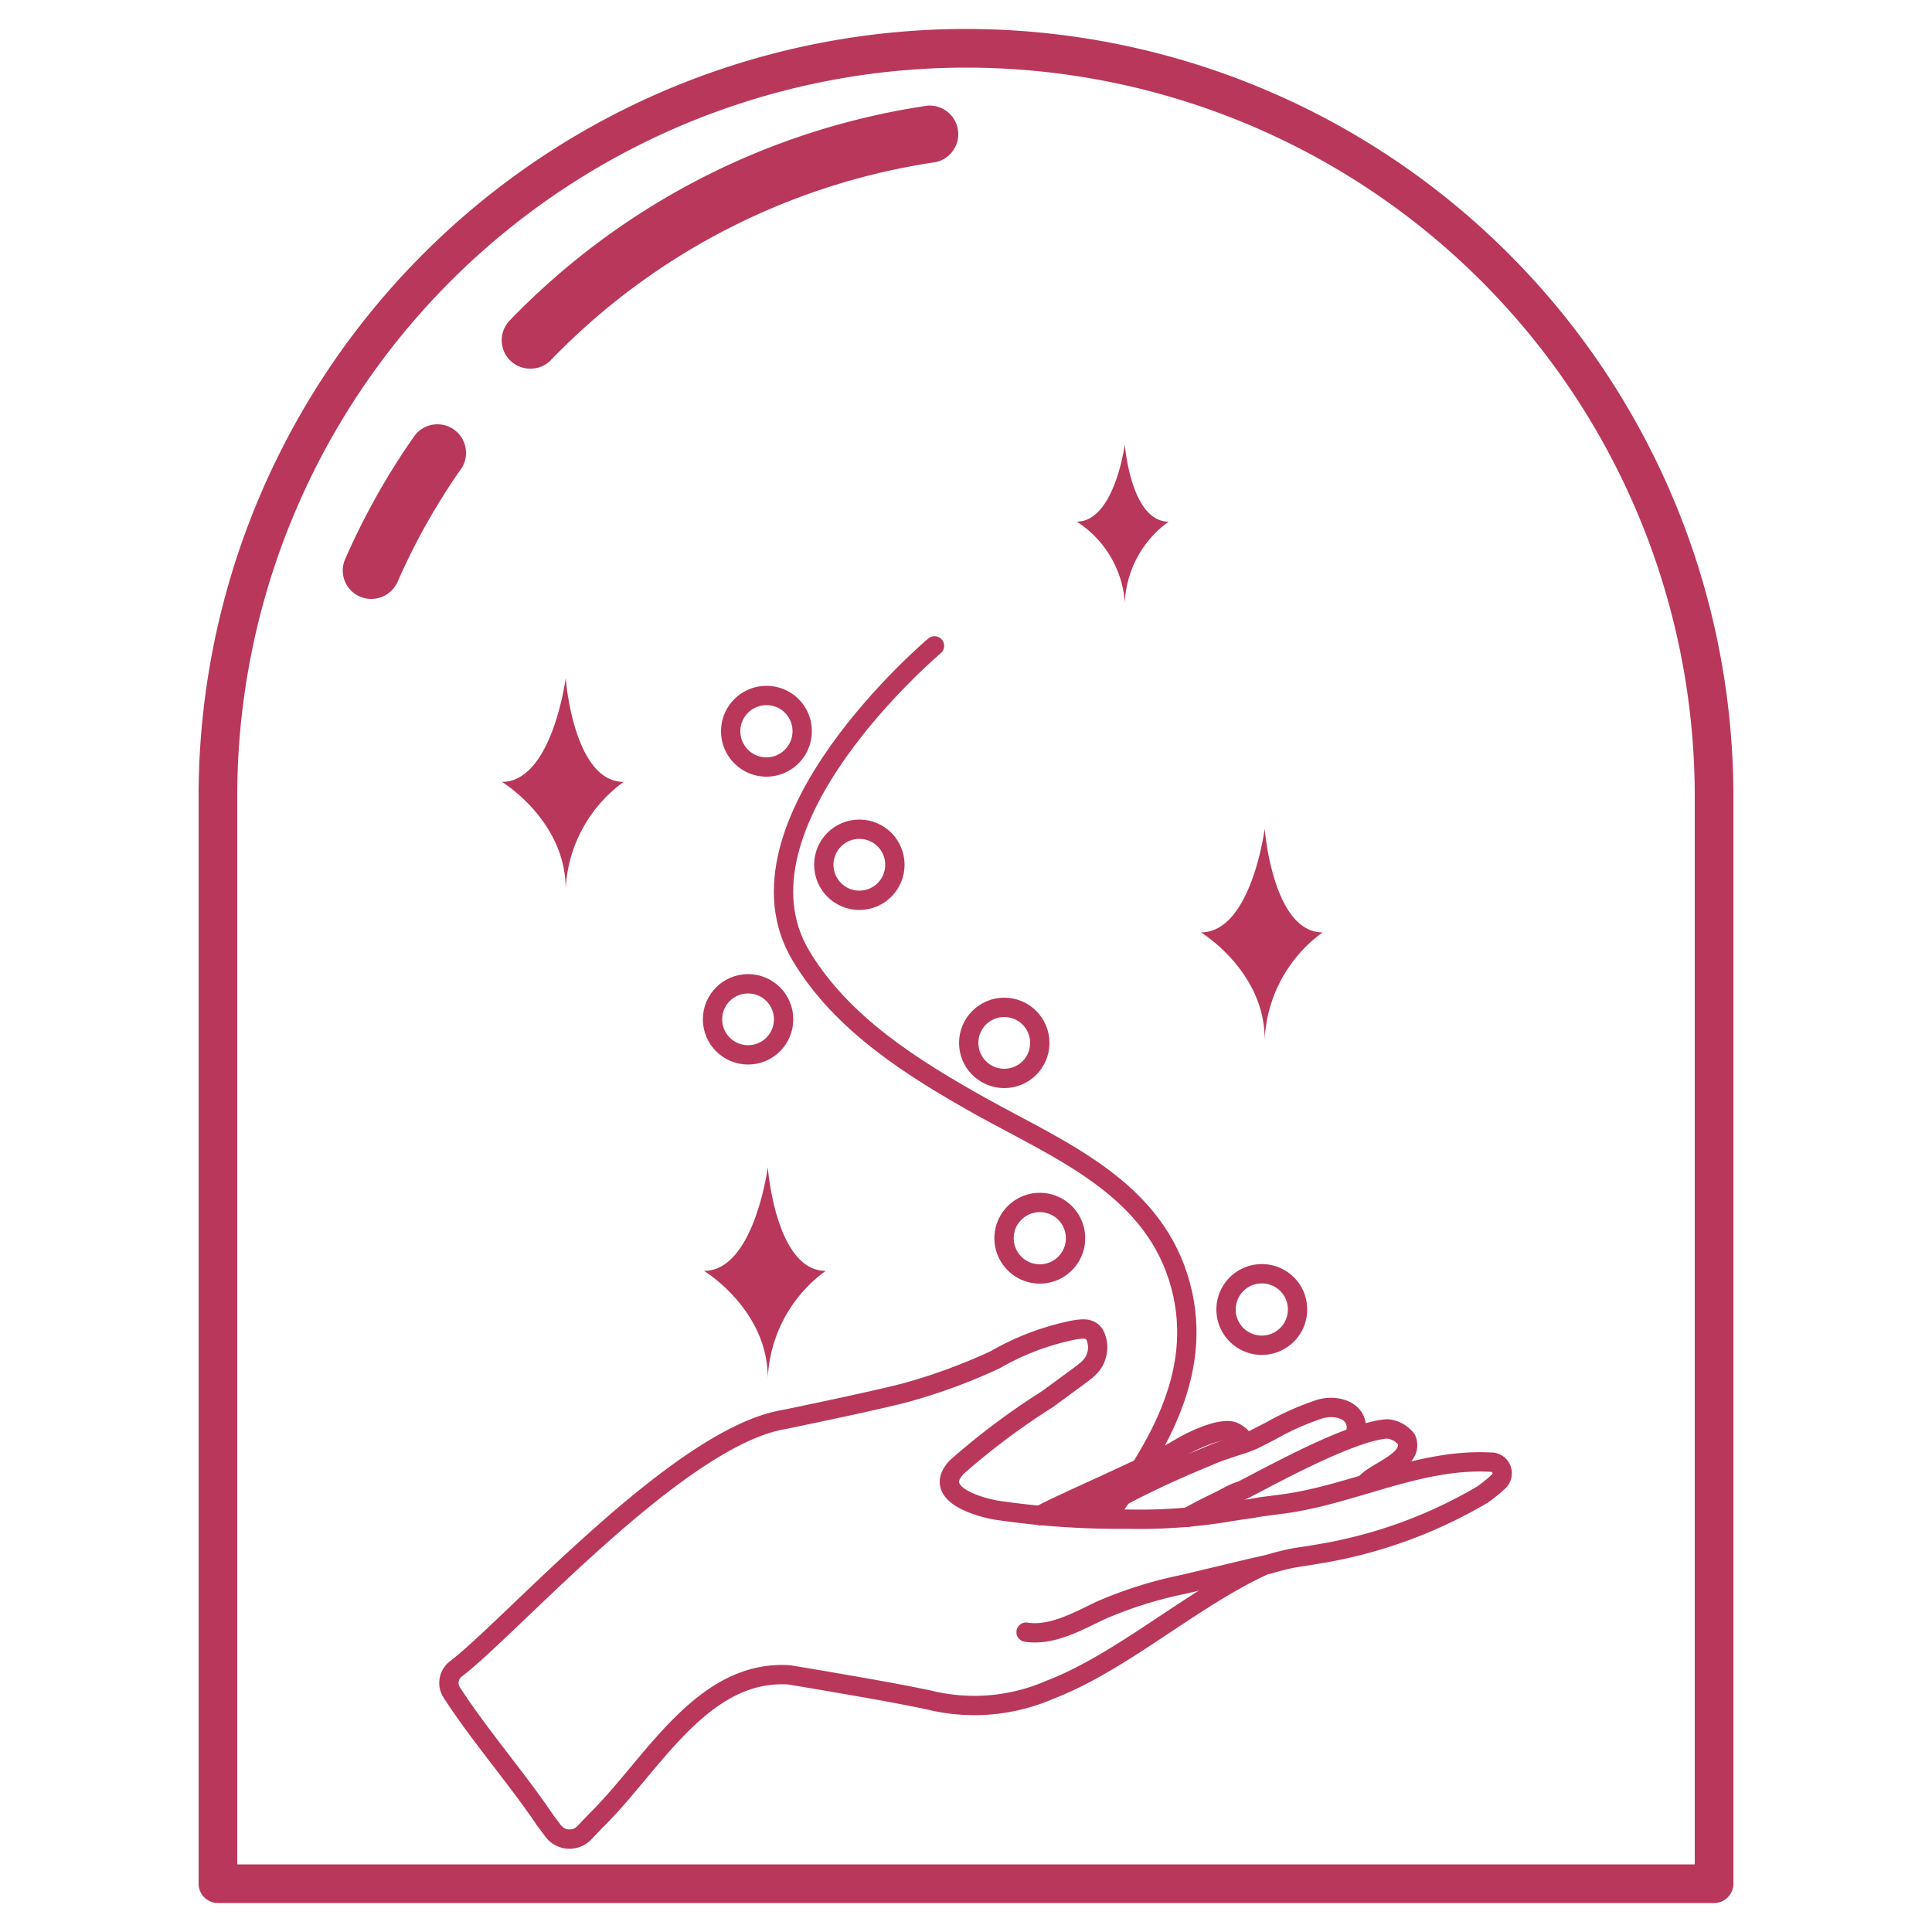 <svg id="Layer_1" data-name="Layer 1" xmlns="http://www.w3.org/2000/svg" viewBox="0 0 100 100"><defs><style>.cls-1,.cls-2{fill:none;stroke:#b9375b;stroke-linecap:round;stroke-linejoin:round;}.cls-1{stroke-width:2px;}.cls-3{fill:#b9375b;}</style></defs><path class="cls-1" d="M50,2.5h0A38.72,38.72,0,0,1,88.72,41.22V97.5a0,0,0,0,1,0,0H11.28a0,0,0,0,1,0,0V41.22A38.72,38.72,0,0,1,50,2.5Z"/><path class="cls-2" d="M53.11,84.48c1.34.21,2.71-.58,3.87-1.13A21.59,21.59,0,0,1,61.28,82l3.52-.84.88-.2c.36-.11.72-.2,1.08-.28s.9-.14,1.26-.21a24.52,24.52,0,0,0,8.71-3.11,7.8,7.8,0,0,0,.84-.68h0a.58.58,0,0,0-.33-1l-.11,0c-3.72-.2-7.21,1.73-10.84,2.18L65.22,78c-.36.07-.72.12-1.08.17l-1,.16a28.15,28.15,0,0,1-4.79.3,43.15,43.15,0,0,1-6.81-.47c-1-.18-3.33-.88-2-2.24a36.72,36.72,0,0,1,4.69-3.51l1.51-1.11c.41-.31.84-.57,1-1.1a1.44,1.44,0,0,0-.1-1.15c-.26-.34-.61-.27-1-.22a13.41,13.41,0,0,0-4.13,1.55A29.4,29.4,0,0,1,47.17,72c-1.22.37-6.57,1.47-6.57,1.47-5.43.88-14.11,10.7-17,12.91a.91.91,0,0,0-.22,1.22c1.51,2.32,3.32,4.37,4.84,6.62l.42.56a1.06,1.06,0,0,0,1.58.11l.63-.66c2.92-2.86,5.48-7.83,10-7.54l1.79.3c1.77.31,3.53.6,5.44,1a9.8,9.8,0,0,0,6.29-.54c3.69-1.42,7.27-4.67,11-6.4"/><path class="cls-2" d="M70.72,76.74c.56-.61,2.5-1.16,2.08-2.23a1.37,1.37,0,0,0-1-.55c-2.1.12-7.27,3.13-7.61,3.22s-.81.39-1.22.58-1.12.56-1.51.78"/><path class="cls-2" d="M70.15,74.25c.32-1.14-.84-1.6-1.83-1.32a14.44,14.44,0,0,0-2.56,1.14l-.86.44a7,7,0,0,1-.91.33l-.71.24a7.07,7.07,0,0,0-.69.27c-1.44.59-2.83,1.21-4.21,1.93-.89.46-1.85.74-2.71,1.23"/><path class="cls-2" d="M64.38,74.68c0-.23-.22-.41-.5-.56-.59-.3-2.16.42-2.86.86-1.12.72-6.93,3.21-7.19,3.47"/><path class="cls-2" d="M48.37,33.43s-11,9.26-6.9,16.06c2.13,3.54,5.82,5.83,9.34,7.8,4,2.22,8.67,4.11,10.17,8.81s-1,8.79-3.7,12.44"/><path class="cls-2" d="M41.52,37.89A1.85,1.85,0,1,1,39.67,36,1.84,1.84,0,0,1,41.52,37.89Z"/><circle class="cls-2" cx="44.48" cy="44.76" r="1.84"/><circle class="cls-2" cx="38.72" cy="52.76" r="1.84"/><circle class="cls-2" cx="51.98" cy="53.98" r="1.84"/><path class="cls-2" d="M55.67,64.08a1.85,1.85,0,1,1-1.85-1.84A1.85,1.85,0,0,1,55.67,64.08Z"/><path class="cls-2" d="M67.16,67.77a1.85,1.85,0,1,1-1.84-1.84A1.84,1.84,0,0,1,67.16,67.77Z"/><path class="cls-3" d="M58.22,23S57.69,27,55.73,27a5.42,5.42,0,0,1,2.49,4.17A5.46,5.46,0,0,1,60.49,27C58.52,27,58.22,23,58.22,23Z"/><path class="cls-3" d="M29.28,35.1s-.7,5.37-3.3,5.37c0,0,3.3,2,3.3,5.54a7.27,7.27,0,0,1,3-5.54C29.68,40.47,29.28,35.1,29.28,35.1Z"/><path class="cls-3" d="M39.74,60.41s-.7,5.37-3.3,5.37c0,0,3.3,2,3.3,5.54a7.27,7.27,0,0,1,3-5.54C40.14,65.78,39.74,60.41,39.74,60.41Z"/><path class="cls-3" d="M65.46,42.89s-.69,5.37-3.3,5.37c0,0,3.3,2,3.3,5.54a7.27,7.27,0,0,1,3-5.54C65.87,48.26,65.46,42.89,65.46,42.89Z"/><path class="cls-3" d="M27.46,19.08a1.47,1.47,0,0,1-1.06-2.51A37.68,37.68,0,0,1,48,5.47a1.48,1.48,0,0,1,.44,2.92A34.76,34.76,0,0,0,28.51,18.64,1.44,1.44,0,0,1,27.46,19.08Z"/><path class="cls-3" d="M19.21,31a1.47,1.47,0,0,1-1.37-2,36.7,36.7,0,0,1,3.62-6.45,1.48,1.48,0,0,1,2.44,1.67,33.78,33.78,0,0,0-3.31,5.87A1.49,1.49,0,0,1,19.21,31Z"/></svg>